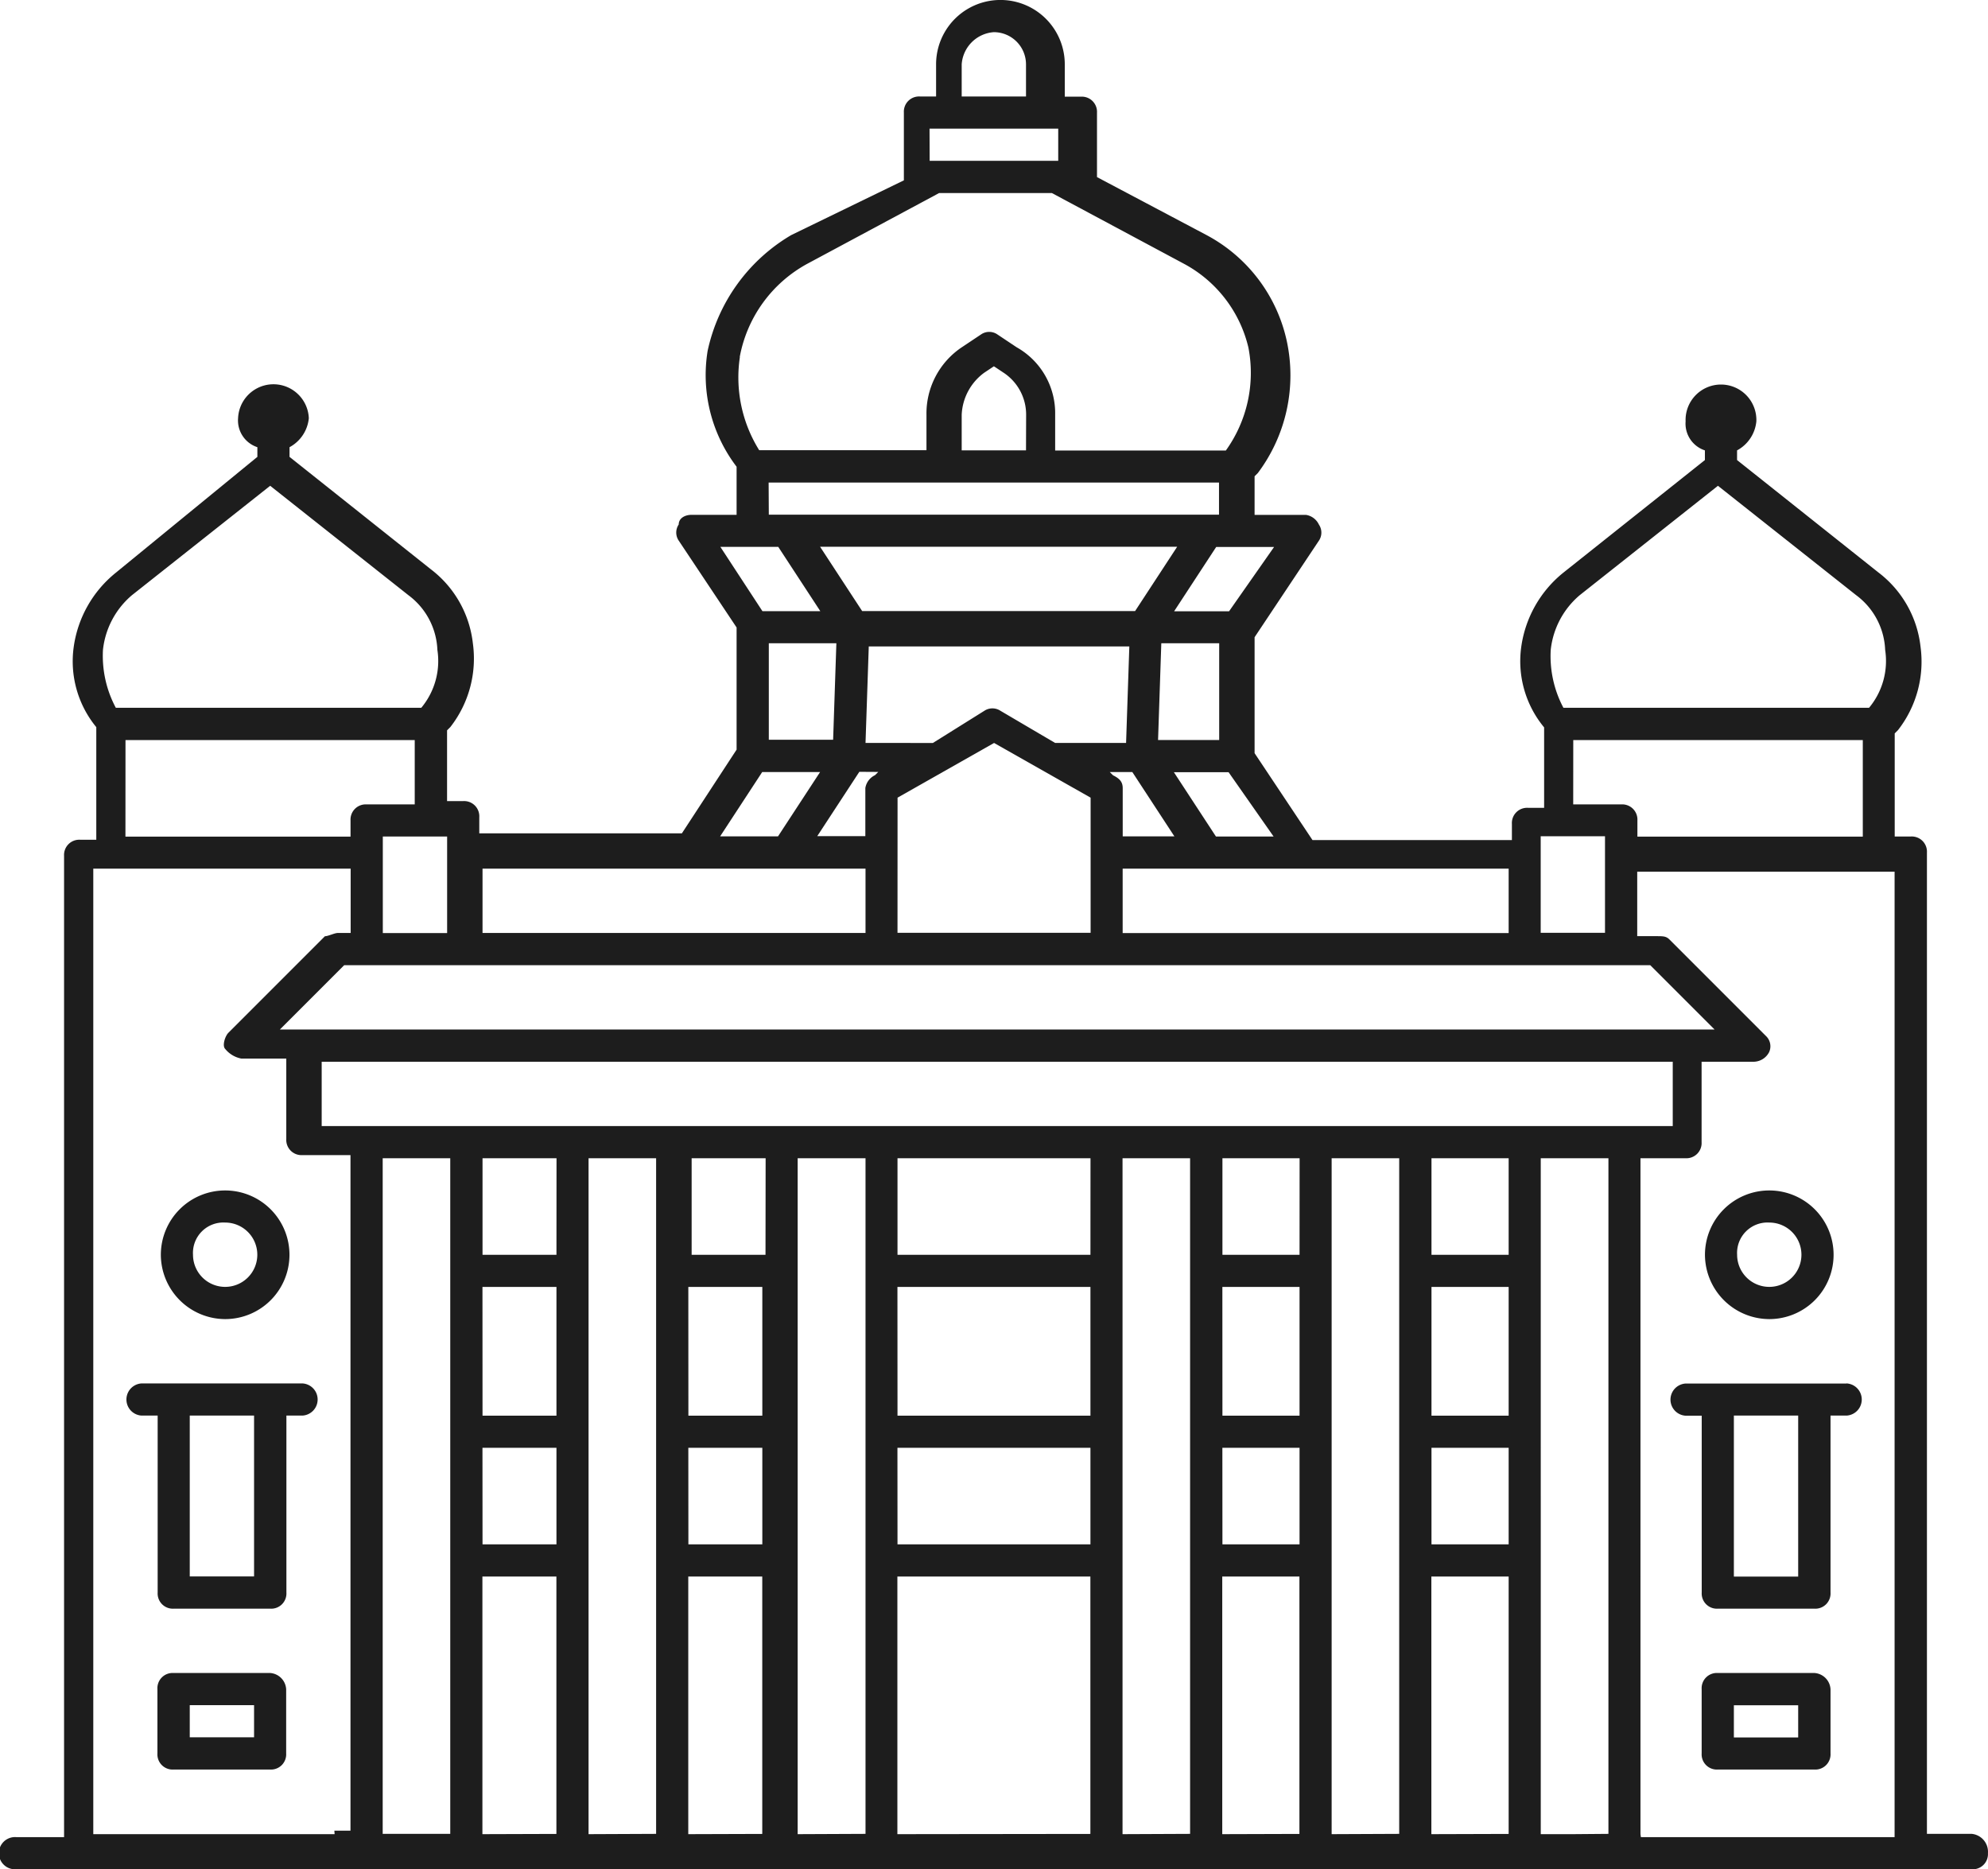 <svg xmlns="http://www.w3.org/2000/svg" width="33.075" height="31.095" viewBox="0 0 33.075 31.095"><defs><style>.a{fill:#1d1d1d;}</style></defs><path class="a" d="M50.649,61.441a1.07,1.07,0,1,0-1.07-1.07A1.074,1.074,0,0,0,50.649,61.441Zm0-1.606a.535.535,0,1,1-.535.535A.506.506,0,0,1,50.649,59.835Zm-25.69,1.606a1.07,1.07,0,1,0-1.07-1.07A1.074,1.074,0,0,0,24.959,61.441Zm0-1.606a.535.535,0,1,1-.535.535A.506.506,0,0,1,24.959,59.835Zm.749,7.493H24.1a.253.253,0,0,0-.268.268v1.07a.253.253,0,0,0,.268.268h1.606a.253.253,0,0,0,.268-.268V67.6A.287.287,0,0,0,25.708,67.328Zm-.268,1.07H24.37v-.535h1.07Zm.8-5.887H23.568a.268.268,0,0,0,0,.535h.268V65.99a.253.253,0,0,0,.268.268h1.606a.253.253,0,0,0,.268-.268V63.046h.268a.268.268,0,0,0,0-.535Zm-.8,3.211H24.37V63.046h1.07ZM51.4,67.328H49.792a.253.253,0,0,0-.268.268v1.07a.253.253,0,0,0,.268.268H51.4a.253.253,0,0,0,.268-.268V67.6A.287.287,0,0,0,51.4,67.328ZM51.13,68.4H50.06v-.535h1.07Zm.8-5.887H49.257a.268.268,0,0,0,0,.535h.268V65.99a.253.253,0,0,0,.268.268H51.4a.253.253,0,0,0,.268-.268V63.046h.268a.268.268,0,0,0,0-.535Zm-.8,3.211H50.06V63.046h1.07Z" transform="translate(-21.213 -39.498)"/><path class="a" d="M52.208,52.806h-.749V36.483a.253.253,0,0,0-.268-.268h-.268V34.5l.054-.054a1.85,1.85,0,0,0,.375-1.392,1.8,1.8,0,0,0-.7-1.231L48.3,29.953v-.161a.615.615,0,0,0,.321-.482.589.589,0,1,0-1.177,0,.468.468,0,0,0,.321.482v.161l-2.355,1.873a1.926,1.926,0,0,0-.7,1.231A1.725,1.725,0,0,0,45.09,34.4v1.338h-.268a.253.253,0,0,0-.268.268v.268H41.236l-.963-1.445V32.9l1.07-1.606a.239.239,0,0,0,0-.268.287.287,0,0,0-.214-.161h-.856v-.642l.054-.054a2.709,2.709,0,0,0,.482-2.194,2.629,2.629,0,0,0-1.338-1.766l-1.82-.963v-1.07a.253.253,0,0,0-.268-.268h-.268V23.37a1.07,1.07,0,1,0-2.141,0v.535h-.268a.253.253,0,0,0-.268.268V25.3l-1.873.91a2.953,2.953,0,0,0-1.392,1.927,2.514,2.514,0,0,0,.482,1.927v.8h-.749c-.107,0-.214.054-.214.161a.239.239,0,0,0,0,.268l.963,1.445V34.77l-.91,1.392H27.374v-.268a.253.253,0,0,0-.268-.268h-.268V34.449l.054-.054A1.85,1.85,0,0,0,27.267,33a1.8,1.8,0,0,0-.7-1.231L24.217,29.9v-.161a.615.615,0,0,0,.321-.482.589.589,0,0,0-1.177,0,.468.468,0,0,0,.321.482V29.9l-2.355,1.927a1.926,1.926,0,0,0-.7,1.231,1.725,1.725,0,0,0,.375,1.338v1.873h-.268a.253.253,0,0,0-.268.268V52.86h-.8a.268.268,0,1,0,0,.535h32.54a.253.253,0,0,0,.268-.268.3.3,0,0,0-.268-.321ZM45.2,33.111a1.385,1.385,0,0,1,.482-.91l2.3-1.82,2.3,1.82a1.192,1.192,0,0,1,.482.91,1.216,1.216,0,0,1-.268.963H45.411A1.833,1.833,0,0,1,45.2,33.111Zm.375,1.5h4.817v1.606H46.642v-.268a.253.253,0,0,0-.268-.268h-.8ZM44.5,45.849H43.216V43.708H44.5Zm-1.284.535H44.5V47.99H43.216ZM44.5,43.173H43.216V41.567H44.5Zm.268-2.141H24.752v-1.07H47.23v1.07H44.768Zm-5.031,2.676h1.284v2.141H39.738Zm1.284-.535H39.738V41.567h1.284Zm-1.284,3.211h1.284V47.99H39.738Zm-5.406-2.676h3.211v2.141H34.332Zm3.211-.535H34.332V41.567h3.211Zm-3.211,3.211h3.211V47.99H34.332Zm-3.479-2.676h1.231v2.141H30.853Zm1.284-.535H30.907V41.567h1.231Zm-1.284,3.211h1.231V47.99H30.853Zm-2.194-3.211H27.428V41.567h1.231Zm-1.231.535h1.231v2.141H27.428Zm0,2.676h1.231V47.99H27.428Zm20.016-6.958H24.056l1.07-1.07H46.856l1.07,1.07h-.482ZM25.769,36.215h1.07v1.606h-1.07ZM32.191,33h1.124l-.054,1.606h-1.07Zm2.73,1.659H33.8l.054-1.606h4.335l-.054,1.606H36.955l-.91-.535a.243.243,0,0,0-.268,0Zm3.158,1.552v-.8c0-.107-.054-.161-.161-.214l-.054-.054h.375l.7,1.07h-.856ZM38.721,33h.963V34.61H38.667Zm-4.977-.535-.7-1.07h5.941l-.7,1.07H33.743Zm.268,2.676-.054.054a.287.287,0,0,0-.161.214v.8h-.8l.7-1.07Zm.321.428,1.606-.91,1.606.91v2.248H34.332Zm10.7.642h1.07v1.606h-1.07ZM44.5,37.821H38.078V36.75H44.5Zm-4.87-1.606-.7-1.07h.91l.749,1.07Zm.214-3.746h-.91l.7-1.07h.963l-.749,1.07ZM35.4,23.37a.576.576,0,0,1,.535-.535.536.536,0,0,1,.535.535v.535H35.4Zm-.535,1.07h2.141v.535H34.867Zm-3.158,3.8a2.224,2.224,0,0,1,1.124-1.552l2.194-1.177H36.9L39.1,26.689a2.138,2.138,0,0,1,1.07,1.392,2.215,2.215,0,0,1-.375,1.713H36.955V29.2a1.258,1.258,0,0,0-.642-1.124l-.321-.214a.239.239,0,0,0-.268,0l-.321.214a1.325,1.325,0,0,0-.589,1.124v.589H32.031a2.287,2.287,0,0,1-.321-1.552Zm4.763,1.552H35.4V29.2a.915.915,0,0,1,.375-.7l.161-.107.161.107a.835.835,0,0,1,.375.7Zm-4.282.535h7.493v.535H32.191Zm-.268,1.07h.428l.7,1.07h-.963l-.7-1.07Zm.161,3.746h.963l-.7,1.07h-.963ZM27.428,36.75H33.8v1.07H27.428Zm-6.315-3.639a1.385,1.385,0,0,1,.482-.91l2.3-1.82,2.3,1.82a1.192,1.192,0,0,1,.482.91,1.216,1.216,0,0,1-.268.963H21.327a1.833,1.833,0,0,1-.214-.963Zm.375,1.5H26.3v1.07h-.8a.253.253,0,0,0-.268.268v.268H21.487Zm3.479,18.2H20.952V36.75h4.282v1.07H25.02c-.054,0-.161.054-.214.054L23.2,39.48c-.054.054-.107.214-.054.268a.455.455,0,0,0,.268.161h.749v1.338a.253.253,0,0,0,.268.268h.8V52.753h-.268Zm.8,0V41.567h1.124V52.806H25.769Zm1.659,0V48.525h1.231v4.282Zm1.766,0V41.567h1.124V52.806Zm1.659,0V48.525h1.231v4.282Zm1.82,0V41.567H33.8V52.806Zm1.659,0V48.525h3.211v4.282Zm3.746,0V41.567H39.2V52.806Zm1.659,0V48.525h1.284v4.282Zm1.82,0V41.567h1.124V52.806Zm1.659,0V48.525H44.5v4.282Zm2.355,0h-.535V41.567H46.16V52.806Zm1.124,0V41.567h.749a.253.253,0,0,0,.268-.268V39.962h.856a.294.294,0,0,0,.268-.161.235.235,0,0,0-.054-.268l-1.606-1.606c-.054-.054-.107-.054-.214-.054h-.321V36.8h4.282V52.86H46.7Z" transform="translate(-19.4 -22.3)"/></svg>